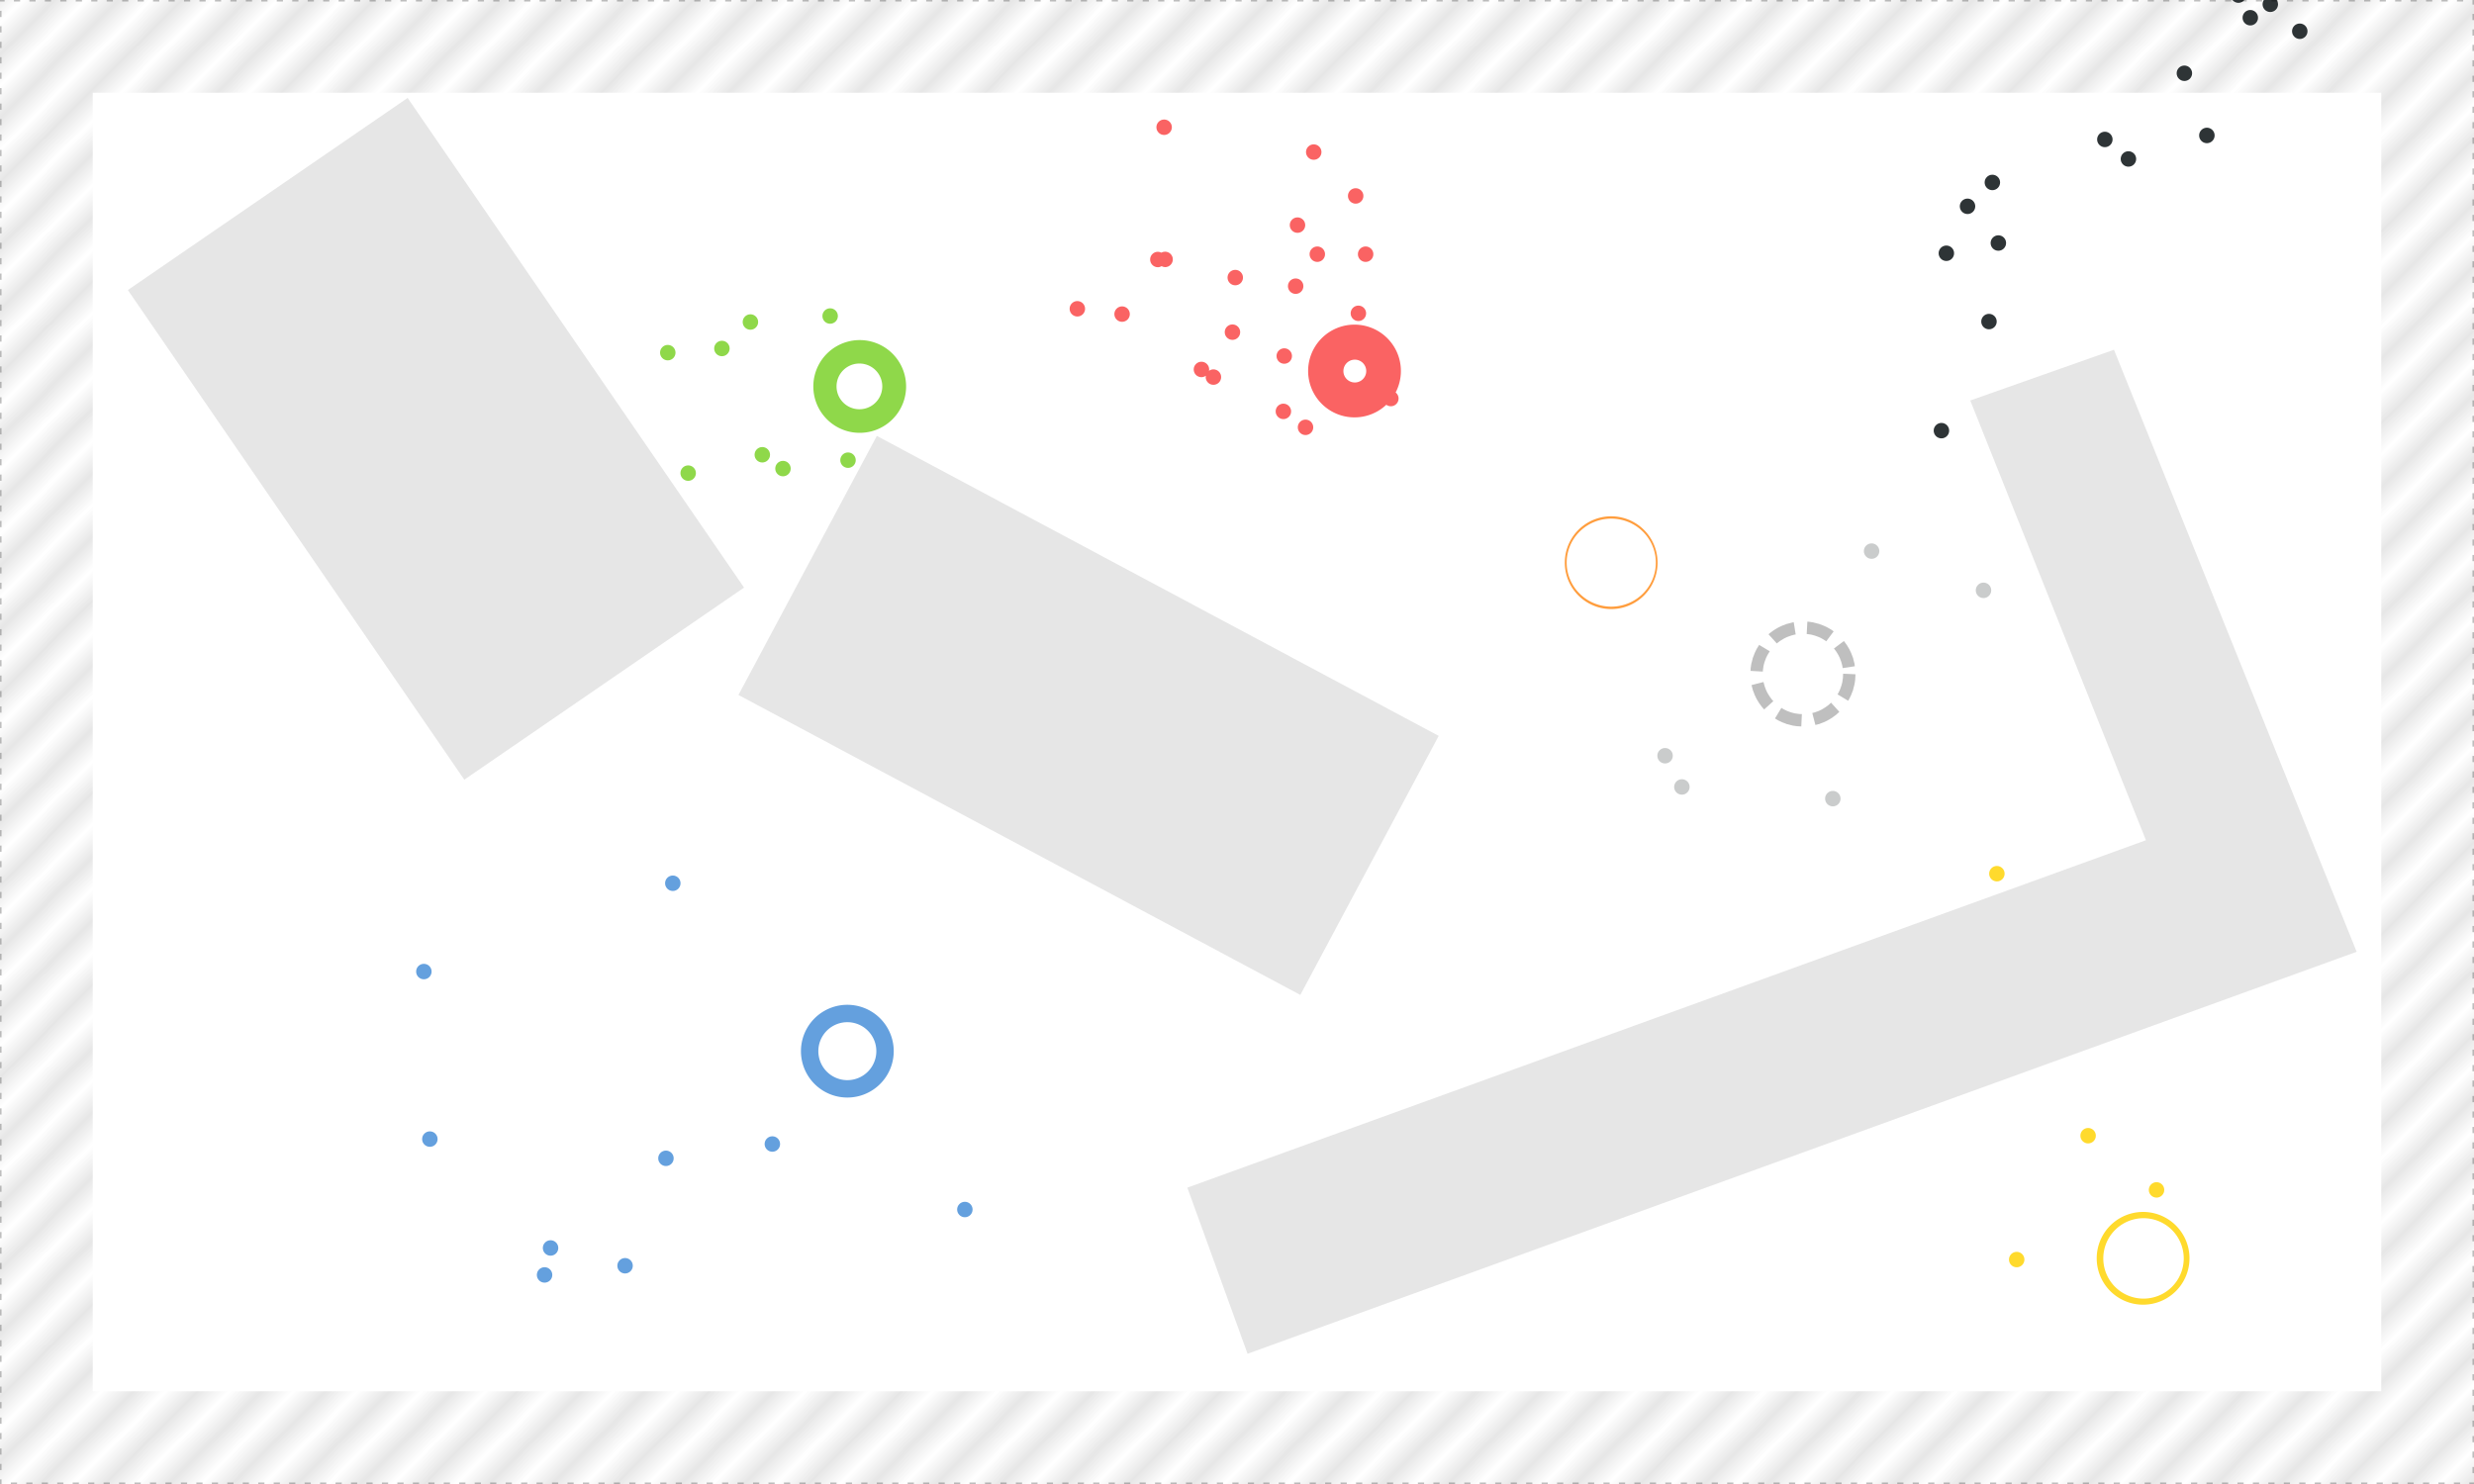 <?xml version="1.0" encoding="UTF-8" standalone="no"?>
<!-- Created with Inkscape (http://www.inkscape.org/) -->

<svg
   xmlns:dc="http://purl.org/dc/elements/1.1/"
   xmlns:cc="http://creativecommons.org/ns#"
   xmlns:rdf="http://www.w3.org/1999/02/22-rdf-syntax-ns#"
   xmlns:svg="http://www.w3.org/2000/svg"
   xmlns="http://www.w3.org/2000/svg"
   xmlns:xlink="http://www.w3.org/1999/xlink"
   xmlns:sodipodi="http://sodipodi.sourceforge.net/DTD/sodipodi-0.dtd"
   xmlns:inkscape="http://www.inkscape.org/namespaces/inkscape"
   width="800"
   height="480"
   id="svg2"
   version="1.1"
   inkscape:version="0.48.2 r9819"
   sodipodi:docname="drawing.svg">
  <defs
     id="defs4">
    <pattern
       inkscape:collect="always"
       xlink:href="#Strips1_1"
       id="pattern5271"
       patternTransform="matrix(5.171,5.171,-12.206,12.206,286.863,359.814)" />
    <pattern
       inkscape:stockid="Stripes 1:1"
       id="Strips1_1"
       patternTransform="translate(0,0) scale(10,10)"
       height="1"
       width="2"
       patternUnits="userSpaceOnUse"
       inkscape:collect="always">
      <rect
         id="rect4540"
         height="2"
         width="1"
         y="-0.5"
         x="0"
         style="fill:black;stroke:none" />
    </pattern>
  </defs>
  <sodipodi:namedview
     id="base"
     pagecolor="#ffffff"
     bordercolor="#666666"
     borderopacity="1.0"
     inkscape:pageopacity="0.0"
     inkscape:pageshadow="2"
     inkscape:zoom="0.5"
     inkscape:cx="389.69503"
     inkscape:cy="325.76546"
     inkscape:document-units="px"
     inkscape:current-layer="layer6"
     showgrid="false"
     inkscape:window-width="1600"
     inkscape:window-height="844"
     inkscape:window-x="-4"
     inkscape:window-y="-4"
     inkscape:window-maximized="1">
    <inkscape:grid
       type="xygrid"
       id="grid3046"
       empspacing="5"
       visible="true"
       enabled="true"
       snapvisiblegridlinesonly="true" />
  </sodipodi:namedview>
  <g
     inkscape:label="bg"
     inkscape:groupmode="layer"
     id="layer1"
     transform="translate(0,-572.362)"
     sodipodi:insensitive="true">
    <rect
       style="opacity:0.969;fill:#ffffff;fill-opacity:1;stroke:none"
       id="rect5281"
       width="800"
       height="480"
       x="0"
       y="572.362" />
    <rect
       style="opacity:0.1;fill:url(#pattern5271);fill-opacity:1;stroke:none"
       id="rect3048"
       width="800"
       height="480"
       x="0"
       y="572.362"
       ry="0" />
  </g>
  <g
     inkscape:groupmode="layer"
     id="layer2"
     inkscape:label="entities"
     style="display:inline">
    <g
       inkscape:groupmode="layer"
       id="layer5"
       inkscape:label="map">
      <rect
         style="fill:#ffffff;fill-opacity:1;stroke:none"
         id="rect5284"
         width="740"
         height="420"
         x="30"
         y="30" />
    </g>
    <g
       inkscape:groupmode="layer"
       id="layer6"
       inkscape:label="particles"
       style="display:inline">
      <path
         sodipodi:type="arc"
         style="fill:#2e3436;fill-opacity:1;stroke:none"
         id="path5438"
         sodipodi:cx="-22.5"
         sodipodi:cy="127.5"
         sodipodi:rx="2.5"
         sodipodi:ry="2.5"
         d="m -20,127.5 a 2.5,2.5 0 1 1 -5,0 2.5,2.5 0 1 1 5,0 z" />
      <path
         style="fill:#fa6363;fill-opacity:1;stroke:none"
         d="m 376.438,38.656 c -1.381,0 -2.5,1.119 -2.5,2.5 0,1.381 1.119,2.5 2.5,2.5 1.381,0 2.5,-1.119 2.5,-2.5 0,-1.381 -1.119,-2.5 -2.5,-2.5 z m 48.375,8.031 c -1.381,0 -2.5,1.119 -2.5,2.5 0,1.381 1.119,2.5 2.5,2.5 1.381,0 2.5,-1.119 2.5,-2.5 0,-1.381 -1.119,-2.5 -2.5,-2.5 z M 438.375,60.875 c -1.381,0 -2.5,1.119 -2.5,2.5 0,1.381 1.119,2.5 2.5,2.5 1.381,0 2.5,-1.119 2.5,-2.5 0,-1.381 -1.119,-2.5 -2.5,-2.5 z m -18.812,9.438 c -1.381,0 -2.5,1.119 -2.5,2.5 0,1.381 1.119,2.5 2.5,2.5 1.381,0 2.5,-1.119 2.5,-2.5 0,-1.381 -1.119,-2.5 -2.5,-2.5 z m 6.406,9.406 c -1.381,0 -2.5,1.119 -2.5,2.5 0,1.381 1.119,2.5 2.5,2.5 1.381,0 2.5,-1.119 2.5,-2.5 0,-1.381 -1.119,-2.5 -2.5,-2.5 z m 15.625,0 c -1.381,0 -2.5,1.119 -2.5,2.5 0,1.381 1.119,2.5 2.5,2.5 1.381,0 2.5,-1.119 2.5,-2.5 0,-1.381 -1.119,-2.5 -2.5,-2.5 z M 376.75,81.406 c -0.444,0 -0.857,0.11 -1.219,0.312 -0.34,-0.173 -0.717,-0.281 -1.125,-0.281 -1.381,0 -2.5,1.119 -2.5,2.5 0,1.381 1.119,2.5 2.5,2.5 0.446,0 0.856,-0.139 1.219,-0.344 0.341,0.174 0.716,0.312 1.125,0.312 1.381,0 2.5,-1.119 2.5,-2.5 0,-1.381 -1.119,-2.5 -2.5,-2.5 z m 22.688,5.875 c -1.381,0 -2.5,1.119 -2.5,2.5 0,1.381 1.119,2.5 2.5,2.5 1.381,0 2.5,-1.119 2.5,-2.5 0,-1.381 -1.119,-2.5 -2.5,-2.5 z m 19.531,2.781 c -1.381,0 -2.5,1.119 -2.5,2.5 0,1.381 1.119,2.5 2.5,2.5 1.381,0 2.5,-1.119 2.5,-2.5 0,-1.381 -1.119,-2.5 -2.5,-2.5 z M 348.375,97.375 c -1.381,0 -2.5,1.119 -2.5,2.5 0,1.381 1.119,2.5 2.5,2.5 1.381,0 2.5,-1.119 2.5,-2.5 0,-1.381 -1.119,-2.5 -2.5,-2.5 z m 90.875,1.469 c -1.381,0 -2.5,1.119 -2.5,2.5 0,1.381 1.119,2.5 2.5,2.5 1.381,0 2.5,-1.119 2.5,-2.5 0,-1.381 -1.119,-2.5 -2.5,-2.5 z m -76.406,0.25 c -1.381,0 -2.5,1.119 -2.5,2.5 0,1.381 1.119,2.5 2.5,2.5 1.381,0 2.5,-1.119 2.5,-2.5 0,-1.381 -1.119,-2.5 -2.5,-2.5 z m 35.688,5.844 c -1.381,0 -2.5,1.119 -2.5,2.5 0,1.381 1.119,2.5 2.5,2.5 1.381,0 2.5,-1.119 2.5,-2.5 0,-1.381 -1.119,-2.5 -2.5,-2.5 z m 16.75,7.719 c -1.381,0 -2.5,1.119 -2.5,2.5 0,1.381 1.119,2.5 2.5,2.5 1.381,0 2.5,-1.119 2.5,-2.5 0,-1.381 -1.119,-2.5 -2.5,-2.5 z M 388.5,117 c -1.381,0 -2.5,1.119 -2.5,2.5 0,1.381 1.119,2.5 2.5,2.5 0.534,0 1.031,-0.184 1.438,-0.469 -0.026,0.144 -0.062,0.286 -0.062,0.438 0,1.381 1.119,2.5 2.5,2.5 1.381,0 2.5,-1.119 2.5,-2.5 0,-1.381 -1.119,-2.5 -2.5,-2.5 -0.543,0 -1.028,0.175 -1.438,0.469 0.026,-0.144 0.062,-0.286 0.062,-0.438 0,-1.381 -1.119,-2.5 -2.5,-2.5 z m 61.25,9.406 c -1.381,0 -2.5,1.119 -2.5,2.5 0,1.381 1.119,2.5 2.5,2.5 1.381,0 2.5,-1.119 2.5,-2.5 0,-1.381 -1.119,-2.5 -2.5,-2.5 z M 415,130.562 c -1.381,0 -2.5,1.119 -2.5,2.5 0,1.381 1.119,2.5 2.5,2.5 1.381,0 2.5,-1.119 2.5,-2.5 0,-1.381 -1.119,-2.5 -2.5,-2.5 z m 7.156,5.156 c -1.381,0 -2.5,1.119 -2.5,2.5 0,1.381 1.119,2.5 2.5,2.5 1.381,0 2.5,-1.119 2.5,-2.5 0,-1.381 -1.119,-2.5 -2.5,-2.5 z"
         id="path5775"
         inkscape:connector-curvature="0" />
      <path
         style="fill:#8fd84a;fill-opacity:1;stroke:none"
         d="m 268.438,99.719 c -1.381,0 -2.5,1.119 -2.5,2.5 0,1.381 1.119,2.5 2.5,2.5 1.381,0 2.5,-1.119 2.5,-2.5 0,-1.381 -1.119,-2.5 -2.5,-2.5 z m -25.781,1.938 c -1.381,0 -2.5,1.119 -2.5,2.5 0,1.381 1.119,2.5 2.5,2.5 1.381,0 2.5,-1.119 2.5,-2.5 0,-1.381 -1.119,-2.5 -2.5,-2.5 z m -9.219,8.562 c -1.381,0 -2.5,1.119 -2.5,2.5 0,1.381 1.119,2.5 2.5,2.5 1.381,0 2.5,-1.119 2.5,-2.5 0,-1.381 -1.119,-2.5 -2.5,-2.5 z m -17.5,1.344 c -1.381,0 -2.5,1.119 -2.5,2.5 0,1.381 1.119,2.5 2.5,2.5 1.381,0 2.5,-1.119 2.5,-2.5 0,-1.381 -1.119,-2.5 -2.5,-2.5 z M 246.5,144.594 c -1.381,0 -2.5,1.119 -2.5,2.5 0,1.381 1.119,2.5 2.5,2.5 1.381,0 2.5,-1.119 2.5,-2.5 0,-1.381 -1.119,-2.5 -2.5,-2.5 z m 27.719,1.75 c -1.381,0 -2.5,1.119 -2.5,2.5 0,1.381 1.119,2.5 2.5,2.5 1.381,0 2.5,-1.119 2.5,-2.5 0,-1.381 -1.119,-2.5 -2.5,-2.5 z m -21.031,2.719 c -1.381,0 -2.5,1.119 -2.5,2.5 0,1.381 1.119,2.5 2.5,2.5 1.381,0 2.5,-1.119 2.5,-2.5 0,-1.381 -1.119,-2.5 -2.5,-2.5 z m -30.656,1.469 c -1.381,0 -2.5,1.119 -2.5,2.5 0,1.381 1.119,2.5 2.5,2.5 1.381,0 2.5,-1.119 2.5,-2.5 0,-1.381 -1.119,-2.5 -2.5,-2.5 z"
         id="path5858"
         inkscape:connector-curvature="0"
         sodipodi:nodetypes="ssssssssssssssssssssssssssssssssssssssss" />
      <path
         style="fill:#64a0de;fill-opacity:1;stroke:none"
         d="m 217.562,283.188 c -1.381,0 -2.5,1.119 -2.5,2.5 0,1.381 1.119,2.5 2.5,2.5 1.381,0 2.5,-1.119 2.5,-2.5 0,-1.381 -1.119,-2.5 -2.5,-2.5 z m -80.5,28.562 c -1.381,0 -2.5,1.119 -2.5,2.5 0,1.381 1.119,2.5 2.5,2.5 1.381,0 2.5,-1.119 2.5,-2.5 0,-1.381 -1.119,-2.5 -2.5,-2.5 z m 137.375,17.469 c -1.381,0 -2.5,1.119 -2.5,2.5 0,1.381 1.119,2.5 2.5,2.5 1.381,0 2.5,-1.119 2.5,-2.5 0,-1.381 -1.119,-2.5 -2.5,-2.5 z M 139,365.938 c -1.381,0 -2.5,1.119 -2.5,2.5 0,1.381 1.119,2.5 2.5,2.5 1.381,0 2.5,-1.119 2.5,-2.5 0,-1.381 -1.119,-2.5 -2.5,-2.5 z m 110.75,1.594 c -1.381,0 -2.5,1.119 -2.5,2.5 0,1.381 1.119,2.5 2.5,2.5 1.381,0 2.5,-1.119 2.5,-2.5 0,-1.381 -1.119,-2.5 -2.5,-2.5 z m -34.406,4.625 c -1.381,0 -2.5,1.119 -2.5,2.5 0,1.381 1.119,2.5 2.5,2.5 1.381,0 2.5,-1.119 2.5,-2.5 0,-1.381 -1.119,-2.5 -2.5,-2.5 z M 312,388.719 c -1.381,0 -2.5,1.119 -2.5,2.5 0,1.381 1.119,2.5 2.5,2.5 1.381,0 2.5,-1.119 2.5,-2.5 0,-1.381 -1.119,-2.5 -2.5,-2.5 z m -133.969,12.438 c -1.381,0 -2.5,1.119 -2.5,2.5 0,1.381 1.119,2.5 2.5,2.5 1.381,0 2.5,-1.119 2.5,-2.5 0,-1.381 -1.119,-2.5 -2.5,-2.5 z m 24.094,5.75 c -1.381,0 -2.5,1.119 -2.5,2.5 0,1.381 1.119,2.5 2.5,2.5 1.381,0 2.5,-1.119 2.5,-2.5 0,-1.381 -1.119,-2.5 -2.5,-2.5 z m -26.031,2.969 c -1.381,0 -2.5,1.119 -2.5,2.5 0,1.381 1.119,2.5 2.5,2.5 1.381,0 2.5,-1.119 2.5,-2.5 0,-1.381 -1.119,-2.5 -2.5,-2.5 z"
         id="path5886"
         inkscape:connector-curvature="0" />
      <path
         style="fill:#ffda2d;fill-opacity:1;stroke:none"
         d="m 675.219,364.844 c -1.381,0 -2.5,1.119 -2.5,2.5 0,1.381 1.119,2.5 2.5,2.5 1.381,0 2.5,-1.119 2.5,-2.5 0,-1.381 -1.119,-2.5 -2.5,-2.5 z m 22.125,17.531 c -1.381,0 -2.5,1.119 -2.5,2.5 0,1.381 1.119,2.5 2.5,2.5 1.381,0 2.5,-1.119 2.5,-2.5 0,-1.381 -1.119,-2.5 -2.5,-2.5 z m -51.625,-102.281 c -1.381,0 -2.5,1.119 -2.5,2.5 0,1.381 1.119,2.5 2.5,2.5 1.381,0 2.5,-1.119 2.5,-2.5 0,-1.381 -1.119,-2.5 -2.5,-2.5 z m 6.406,124.812 c -1.381,0 -2.5,1.119 -2.5,2.5 0,1.381 1.119,2.5 2.5,2.5 1.381,0 2.5,-1.119 2.5,-2.5 0,-1.381 -1.119,-2.5 -2.5,-2.5 z m 44.531,9.688 c -1.381,0 -2.5,1.119 -2.5,2.5 0,1.381 1.119,2.5 2.5,2.5 1.381,0 2.5,-1.119 2.5,-2.5 0,-1.381 -1.119,-2.5 -2.5,-2.5 z"
         id="path5933"
         inkscape:connector-curvature="0"
         sodipodi:nodetypes="sssssssssssssssssssssssss" />
      <path
         style="opacity:0.25;fill:#2e3436;fill-opacity:1;stroke:none"
         d="m 605.203,175.756 c -1.381,0 -2.5,1.119 -2.5,2.5 0,1.381 1.119,2.5 2.5,2.5 1.381,0 2.5,-1.119 2.5,-2.5 0,-1.381 -1.119,-2.5 -2.5,-2.5 z m 36.188,12.688 c -1.381,0 -2.5,1.119 -2.5,2.5 0,1.381 1.119,2.5 2.5,2.5 1.381,0 2.5,-1.119 2.5,-2.5 0,-1.381 -1.119,-2.5 -2.5,-2.5 z m -102.969,53.5 c -1.381,0 -2.5,1.119 -2.5,2.5 0,1.381 1.119,2.5 2.5,2.5 1.381,0 2.5,-1.119 2.5,-2.5 0,-1.381 -1.119,-2.5 -2.5,-2.5 z m 5.438,10.094 c -1.381,0 -2.5,1.119 -2.5,2.5 0,1.381 1.119,2.5 2.5,2.5 1.381,0 2.5,-1.119 2.5,-2.5 0,-1.381 -1.119,-2.5 -2.5,-2.5 z m 48.812,3.781 c -1.381,0 -2.5,1.119 -2.5,2.5 0,1.381 1.119,2.5 2.5,2.5 1.381,0 2.5,-1.119 2.5,-2.5 0,-1.381 -1.119,-2.5 -2.5,-2.5 z"
         id="path6001"
         inkscape:connector-curvature="0" />
      <path
         d="m -20,127.5 a 2.5,2.5 0 1 1 -5,0 2.5,2.5 0 1 1 5,0 z"
         sodipodi:ry="2.5"
         sodipodi:rx="2.5"
         sodipodi:cy="127.5"
         sodipodi:cx="-22.5"
         id="path6015"
         style="fill:#2e3436;fill-opacity:1;stroke:none"
         sodipodi:type="arc"
         transform="translate(736.126,-83.69)" />
      <path
         style="fill:#2e3436;fill-opacity:1;stroke:none"
         d="m 723.819,-4.083 c -1.381,0 -2.5,1.119 -2.5,2.5 0,1.381 1.119,2.5 2.5,2.5 1.381,0 2.5,-1.119 2.5,-2.5 0,-1.381 -1.119,-2.5 -2.5,-2.5 z m 10.312,2.969 c -1.381,0 -2.5,1.119 -2.5,2.5 0,1.381 1.119,2.5 2.5,2.5 1.381,0 2.5,-1.119 2.5,-2.5 0,-1.381 -1.119,-2.5 -2.5,-2.5 z m -6.469,4.344 c -1.381,0 -2.5,1.119 -2.5,2.5 0,1.381 1.119,2.5 2.5,2.5 1.381,0 2.5,-1.119 2.5,-2.5 0,-1.381 -1.119,-2.5 -2.5,-2.5 z m 16,4.375 c -1.381,0 -2.5,1.119 -2.5,2.5 0,1.381 1.119,2.5 2.5,2.5 1.381,0 2.5,-1.119 2.5,-2.5 0,-1.381 -1.119,-2.5 -2.5,-2.5 z m -37.312,13.594 c -1.381,0 -2.5,1.119 -2.5,2.5 0,1.381 1.119,2.5 2.5,2.5 1.381,0 2.5,-1.119 2.5,-2.5 0,-1.381 -1.119,-2.5 -2.5,-2.5 z m -25.719,21.406 c -1.381,0 -2.5,1.119 -2.5,2.5 0,1.381 1.119,2.5 2.5,2.5 1.381,0 2.5,-1.119 2.5,-2.5 0,-1.381 -1.119,-2.5 -2.5,-2.5 z m 7.625,6.312 c -1.381,0 -2.5,1.119 -2.5,2.5 0,1.381 1.119,2.5 2.5,2.5 1.381,0 2.5,-1.119 2.5,-2.5 0,-1.381 -1.119,-2.5 -2.5,-2.5 z m -44,7.594 c -1.381,0 -2.5,1.119 -2.5,2.5 0,1.381 1.119,2.5 2.5,2.5 1.381,0 2.5,-1.119 2.5,-2.5 0,-1.381 -1.119,-2.5 -2.5,-2.5 z m -8.031,7.719 c -1.381,0 -2.5,1.119 -2.5,2.5 0,1.381 1.119,2.5 2.5,2.5 1.381,0 2.5,-1.119 2.5,-2.5 0,-1.381 -1.119,-2.5 -2.5,-2.5 z m 9.969,11.875 c -1.381,0 -2.5,1.119 -2.5,2.5 0,1.381 1.119,2.5 2.5,2.5 1.381,0 2.5,-1.119 2.5,-2.5 0,-1.381 -1.119,-2.5 -2.5,-2.5 z m -16.812,3.312 c -1.381,0 -2.5,1.119 -2.5,2.5 0,1.381 1.119,2.5 2.5,2.5 1.381,0 2.5,-1.119 2.5,-2.5 0,-1.381 -1.119,-2.5 -2.5,-2.5 z m 13.781,22.094 c -1.381,0 -2.5,1.119 -2.5,2.5 0,1.381 1.119,2.5 2.5,2.5 1.381,0 2.5,-1.119 2.5,-2.5 0,-1.381 -1.119,-2.5 -2.5,-2.5 z m -15.375,35.281 c -1.381,0 -2.5,1.119 -2.5,2.5 0,1.381 1.119,2.5 2.5,2.5 1.381,0 2.5,-1.119 2.5,-2.5 0,-1.381 -1.119,-2.5 -2.5,-2.5 z"
         id="path6017"
         inkscape:connector-curvature="0" />
    </g>
    <g
       inkscape:groupmode="layer"
       id="layer3"
       inkscape:label="zoomed out"
       style="display:inline">
      <g
         id="g6124">
        <path
           transform="translate(288,312)"
           sodipodi:type="arc"
           style="fill:#ffda2d;fill-opacity:1;stroke:none"
           id="path5301"
           sodipodi:cx="405"
           sodipodi:cy="95"
           sodipodi:rx="15"
           sodipodi:ry="15"
           d="m 420,95 a 15,15 0 1 1 -30,0 15,15 0 1 1 30,0 z" />
        <path
           d="m 420,95 a 15,15 0 1 1 -30,0 15,15 0 1 1 30,0 z"
           sodipodi:ry="15"
           sodipodi:rx="15"
           sodipodi:cy="95"
           sodipodi:cx="405"
           id="path5947"
           style="fill:#ffffff;fill-opacity:1;stroke:none"
           sodipodi:type="arc"
           transform="matrix(0.867,0,0,0.867,342,324.667)" />
      </g>
      <g
         id="g6071"
         transform="translate(24,33)">
        <path
           d="m 420,95 a 15,15 0 1 1 -30,0 15,15 0 1 1 30,0 z"
           sodipodi:ry="15"
           sodipodi:rx="15"
           sodipodi:cy="95"
           sodipodi:cx="405"
           id="path5297"
           style="fill:#ff9d3d;fill-opacity:1;stroke:none"
           sodipodi:type="arc"
           transform="translate(92,54)" />
        <path
           transform="matrix(0.961,0,0,0.949,107.816,58.83)"
           sodipodi:type="arc"
           style="fill:#ffffff;fill-opacity:1;stroke:none"
           id="path5949"
           sodipodi:cx="405"
           sodipodi:cy="95"
           sodipodi:rx="15"
           sodipodi:ry="15"
           d="m 420,95 a 15,15 0 1 1 -30,0 15,15 0 1 1 30,0 z" />
      </g>
      <g
         id="g6055"
         transform="translate(33,25)">
        <path
           d="m 420,95 a 15,15 0 1 1 -30,0 15,15 0 1 1 30,0 z"
           sodipodi:ry="15"
           sodipodi:rx="15"
           sodipodi:cy="95"
           sodipodi:cx="405"
           id="path5293"
           style="fill:#fa6363;fill-opacity:1;stroke:none"
           sodipodi:type="arc" />
        <path
           transform="matrix(0.246,0,0,0.246,305.47,71.653)"
           sodipodi:type="arc"
           style="fill:#ffffff;fill-opacity:1;stroke:none"
           id="path5951"
           sodipodi:cx="405"
           sodipodi:cy="95"
           sodipodi:rx="15"
           sodipodi:ry="15"
           d="m 420,95 a 15,15 0 1 1 -30,0 15,15 0 1 1 30,0 z" />
      </g>
      <g
         id="g6059"
         transform="translate(30,-10)">
        <path
           transform="translate(-157,40)"
           sodipodi:type="arc"
           style="fill:#8fd84a;fill-opacity:1;stroke:none"
           id="path5299"
           sodipodi:cx="405"
           sodipodi:cy="95"
           sodipodi:rx="15"
           sodipodi:ry="15"
           d="m 420,95 a 15,15 0 1 1 -30,0 15,15 0 1 1 30,0 z" />
        <path
           d="m 420,95 a 15,15 0 1 1 -30,0 15,15 0 1 1 30,0 z"
           sodipodi:ry="15"
           sodipodi:rx="15"
           sodipodi:cy="95"
           sodipodi:cx="405"
           id="path5953"
           style="fill:#ffffff;fill-opacity:1;stroke:none"
           sodipodi:type="arc"
           transform="matrix(0.493,0,0,0.493,48.238,88.142)" />
      </g>
      <g
         id="g6063"
         transform="translate(43,6)">
        <path
           transform="translate(-174,239)"
           sodipodi:type="arc"
           style="fill:#64a0de;fill-opacity:1;stroke:none"
           id="path5295"
           sodipodi:cx="405"
           sodipodi:cy="95"
           sodipodi:rx="15"
           sodipodi:ry="15"
           d="m 420,95 a 15,15 0 1 1 -30,0 15,15 0 1 1 30,0 z" />
        <path
           d="m 420,95 a 15,15 0 1 1 -30,0 15,15 0 1 1 30,0 z"
           sodipodi:ry="15"
           sodipodi:rx="15"
           sodipodi:cy="95"
           sodipodi:cx="405"
           id="path5955"
           style="fill:#ffffff;fill-opacity:1;stroke:none"
           sodipodi:type="arc"
           transform="matrix(0.625,0,0,0.625,-22.125,274.625)" />
      </g>
      <path
         style="font-size:medium;font-style:normal;font-variant:normal;font-weight:normal;font-stretch:normal;text-indent:0;text-align:start;text-decoration:none;line-height:normal;letter-spacing:normal;word-spacing:normal;text-transform:none;direction:ltr;block-progression:tb;writing-mode:lr-tb;text-anchor:start;baseline-shift:baseline;opacity:0.25;color:#000000;fill:#000000;fill-opacity:1;stroke:none;stroke-width:4;marker:none;visibility:visible;display:inline;overflow:visible;enable-background:accumulate;font-family:Sans;-inkscape-font-specification:Sans"
         d="m 584.219,205.062 1.312,0.188 0.031,0 0.156,0.031 1.062,0.281 0.125,0.062 0.062,0 1.188,0.438 0.969,0.469 0.125,0.094 0.031,0 1.062,0.656 0.188,0.156 2.406,-3.219 -0.344,-0.25 -0.094,-0.062 -0.062,-0.062 -1.25,-0.75 -0.094,-0.031 -0.062,-0.062 -1.312,-0.625 -0.094,-0.031 -0.094,-0.031 -1.375,-0.531 -0.094,-0.031 -0.094,0 -1.438,-0.375 -0.094,-0.031 -0.125,-0.031 -1.469,-0.219 -0.094,0 -0.125,0 -0.188,-0.031 z m -4.531,-3.75 -0.125,0.031 -0.094,0.031 -1.438,0.375 -0.094,0 -0.094,0.031 -1.375,0.531 -0.094,0.031 -0.094,0.031 -1.312,0.625 -0.062,0.062 -0.094,0.031 -1.25,0.75 -0.062,0.062 -0.094,0.062 -1.156,0.844 -0.062,0.062 -0.062,0.062 -0.25,0.219 2.688,2.969 0.094,-0.094 0.094,-0.062 0.062,-0.062 0.844,-0.625 1.062,-0.656 0.031,0 0.125,-0.094 0.969,-0.469 1.188,-0.438 0.062,0 0.125,-0.062 1.062,-0.281 0.188,-0.031 0.188,-0.031 -0.625,-3.938 z m 13.344,8.438 0.688,0.906 0.656,1.062 0,0.031 0.094,0.125 0.469,0.969 0.438,1.188 0,0.062 0.062,0.125 0.281,1.062 0.031,0.156 0,0.031 0.094,0.625 3.938,-0.594 -0.094,-0.812 -0.031,-0.125 -0.031,-0.094 -0.375,-1.438 0,-0.094 -0.031,-0.094 -0.531,-1.375 -0.031,-0.094 -0.031,-0.094 -0.625,-1.312 -0.062,-0.062 -0.031,-0.094 -0.75,-1.25 -0.062,-0.062 -0.062,-0.094 -0.781,-1.062 z m -24.938,0.062 -0.031,0.094 -0.062,0.062 -0.625,1.312 -0.031,0.094 -0.031,0.094 -0.531,1.375 -0.031,0.094 0,0.094 -0.375,1.438 -0.031,0.094 -0.031,0.125 -0.219,1.469 0,0.094 0,0.125 -0.031,0.625 3.969,0.219 0.031,-0.438 0.188,-1.312 0,-0.031 0.031,-0.156 0.281,-1.062 0.062,-0.125 0,-0.062 0.438,-1.188 0.469,-0.969 0.094,-0.125 0,-0.031 0.656,-1.062 -3.438,-2.062 z m 27.844,9.406 -0.188,1.312 0,0.031 -0.031,0.156 -0.281,1.062 -0.062,0.125 0,0.062 -0.438,1.188 -0.469,0.969 -0.094,0.156 -0.188,0.312 3.438,2.062 0.281,-0.469 0.031,-0.094 0.062,-0.062 0.625,-1.312 0.031,-0.094 0.031,-0.094 0.531,-1.375 0.031,-0.094 0,-0.094 0.375,-1.438 0.031,-0.094 0.031,-0.125 0.219,-1.469 0,-0.094 0,-0.125 0.094,-1.531 -4,-0.188 z m -29.562,2.375 0.375,1.375 0,0.094 0.031,0.094 0.531,1.375 0.031,0.094 0.031,0.094 0.625,1.312 0.062,0.062 0.031,0.094 0.75,1.25 0.062,0.062 0.062,0.094 0.844,1.156 0.062,0.062 0.062,0.062 0.531,0.594 2.969,-2.688 -0.406,-0.438 -0.094,-0.094 -0.031,-0.062 -0.625,-0.844 -0.656,-1.062 0,-0.031 -0.094,-0.125 -0.469,-0.969 -0.438,-1.188 -0.031,-0.062 -0.031,-0.125 -0.312,-1.188 z m 24.969,6.375 -0.094,0.094 -0.062,0.031 -0.844,0.625 -1.062,0.656 -0.031,0 -0.125,0.094 -0.969,0.469 -1.188,0.438 -0.062,0 -0.125,0.062 -0.75,0.188 1,3.875 0.938,-0.25 0.094,0 0.094,-0.031 1.375,-0.531 0.094,-0.031 0.094,-0.031 1.312,-0.625 0.062,-0.062 0.094,-0.031 1.25,-0.75 0.062,-0.062 0.094,-0.062 1.156,-0.844 0.062,-0.062 0.062,-0.062 0.906,-0.812 -2.688,-2.969 z m -17.375,4.406 0.844,0.531 0.094,0.031 0.062,0.062 1.312,0.625 0.094,0.031 0.094,0.031 1.375,0.531 0.094,0.031 0.094,0 1.438,0.375 0.094,0.031 0.125,0.031 1.469,0.219 0.094,0 0.125,0 1.094,0.062 0.188,-4 -0.875,-0.031 -1.312,-0.188 -0.031,0 -0.156,-0.031 -1.062,-0.281 -0.125,-0.062 -0.062,0 -1.188,-0.438 -0.969,-0.469 -0.156,-0.094 -0.688,-0.406 z"
         id="path5968"
         inkscape:connector-curvature="0" />
      <rect
         style="opacity:0.25;fill:none;stroke:#000000;stroke-width:1;stroke-linecap:square;stroke-linejoin:bevel;stroke-miterlimit:4;stroke-opacity:1;stroke-dasharray:1, 4;stroke-dashoffset:0;display:inline"
         id="rect6111-7"
         width="800"
         height="480"
         x="0"
         y="0" />
    </g>
    <g
       style="display:none"
       inkscape:label="zoomed in"
       id="g6075"
       inkscape:groupmode="layer">
      <g
         id="g6107"
         transform="matrix(0.5,0,0,0.5,346.5,203.5)">
        <path
           d="m 420,95 a 15,15 0 1 1 -30,0 15,15 0 1 1 30,0 z"
           sodipodi:ry="15"
           sodipodi:rx="15"
           sodipodi:cy="95"
           sodipodi:cx="405"
           id="path6077"
           style="fill:#ffda2d;fill-opacity:1;stroke:none"
           sodipodi:type="arc"
           transform="translate(288,312)" />
        <path
           transform="matrix(0.867,0,0,0.867,342,324.667)"
           sodipodi:type="arc"
           style="fill:#ffffff;fill-opacity:1;stroke:none"
           id="path6079"
           sodipodi:cx="405"
           sodipodi:cy="95"
           sodipodi:rx="15"
           sodipodi:ry="15"
           d="m 420,95 a 15,15 0 1 1 -30,0 15,15 0 1 1 30,0 z" />
      </g>
      <g
         transform="matrix(0.5,0,0,0.5,272.5,107.5)"
         id="g6081">
        <path
           transform="translate(92,54)"
           sodipodi:type="arc"
           style="fill:#ff9d3d;fill-opacity:1;stroke:none"
           id="path6083"
           sodipodi:cx="405"
           sodipodi:cy="95"
           sodipodi:rx="15"
           sodipodi:ry="15"
           d="m 420,95 a 15,15 0 1 1 -30,0 15,15 0 1 1 30,0 z" />
        <path
           d="m 420,95 a 15,15 0 1 1 -30,0 15,15 0 1 1 30,0 z"
           sodipodi:ry="15"
           sodipodi:rx="15"
           sodipodi:cy="95"
           sodipodi:cx="405"
           id="path6085"
           style="fill:#ffffff;fill-opacity:1;stroke:none"
           sodipodi:type="arc"
           transform="matrix(0.961,0,0,0.949,107.816,58.83)" />
      </g>
      <g
         transform="matrix(0.5,0,0,0.5,235.5,72.5)"
         id="g6087">
        <path
           sodipodi:type="arc"
           style="fill:#fa6363;fill-opacity:1;stroke:none"
           id="path6089"
           sodipodi:cx="405"
           sodipodi:cy="95"
           sodipodi:rx="15"
           sodipodi:ry="15"
           d="m 420,95 a 15,15 0 1 1 -30,0 15,15 0 1 1 30,0 z" />
        <path
           d="m 420,95 a 15,15 0 1 1 -30,0 15,15 0 1 1 30,0 z"
           sodipodi:ry="15"
           sodipodi:rx="15"
           sodipodi:cy="95"
           sodipodi:cx="405"
           id="path6091"
           style="fill:#ffffff;fill-opacity:1;stroke:none"
           sodipodi:type="arc"
           transform="matrix(0.246,0,0,0.246,305.47,71.653)" />
      </g>
      <g
         transform="matrix(0.5,0,0,0.5,154,57.5)"
         id="g6093">
        <path
           d="m 420,95 a 15,15 0 1 1 -30,0 15,15 0 1 1 30,0 z"
           sodipodi:ry="15"
           sodipodi:rx="15"
           sodipodi:cy="95"
           sodipodi:cx="405"
           id="path6095"
           style="fill:#8fd84a;fill-opacity:1;stroke:none"
           sodipodi:type="arc"
           transform="translate(-157,40)" />
        <path
           transform="matrix(0.493,0,0,0.493,48.238,88.142)"
           sodipodi:type="arc"
           style="fill:#ffffff;fill-opacity:1;stroke:none"
           id="path6097"
           sodipodi:cx="405"
           sodipodi:cy="95"
           sodipodi:rx="15"
           sodipodi:ry="15"
           d="m 420,95 a 15,15 0 1 1 -30,0 15,15 0 1 1 30,0 z" />
      </g>
      <g
         transform="matrix(0.5,0,0,0.5,158.5,173)"
         id="g6099">
        <path
           d="m 420,95 a 15,15 0 1 1 -30,0 15,15 0 1 1 30,0 z"
           sodipodi:ry="15"
           sodipodi:rx="15"
           sodipodi:cy="95"
           sodipodi:cx="405"
           id="path6101"
           style="fill:#64a0de;fill-opacity:1;stroke:none"
           sodipodi:type="arc"
           transform="translate(-174,239)" />
        <path
           transform="matrix(0.625,0,0,0.625,-22.125,274.625)"
           sodipodi:type="arc"
           style="fill:#ffffff;fill-opacity:1;stroke:none"
           id="path6103"
           sodipodi:cx="405"
           sodipodi:cy="95"
           sodipodi:rx="15"
           sodipodi:ry="15"
           d="m 420,95 a 15,15 0 1 1 -30,0 15,15 0 1 1 30,0 z" />
      </g>
      <path
         inkscape:connector-curvature="0"
         id="path6105"
         d="m 583.625,211.539 0.656,0.094 0.016,0 0.078,0.016 0.531,0.141 0.062,0.031 0.031,0 0.594,0.219 0.484,0.234 0.062,0.047 0.016,0 0.531,0.328 0.094,0.078 1.203,-1.609 -0.172,-0.125 -0.047,-0.031 -0.031,-0.031 -0.625,-0.375 -0.047,-0.016 -0.031,-0.031 -0.656,-0.312 -0.047,-0.016 -0.047,-0.016 -0.688,-0.266 -0.047,-0.016 -0.047,0 -0.719,-0.188 -0.047,-0.016 -0.062,-0.016 -0.734,-0.109 -0.047,0 -0.062,0 -0.094,-0.016 z m -2.266,-1.875 -0.062,0.016 -0.047,0.016 -0.719,0.188 -0.047,0 -0.047,0.016 -0.688,0.266 -0.047,0.016 -0.047,0.016 -0.656,0.312 -0.031,0.031 -0.047,0.016 -0.625,0.375 -0.031,0.031 -0.047,0.031 -0.578,0.422 -0.031,0.031 -0.031,0.031 -0.125,0.109 1.344,1.484 0.047,-0.047 0.047,-0.031 0.031,-0.031 0.422,-0.312 0.531,-0.328 0.016,0 0.062,-0.047 0.484,-0.234 0.594,-0.219 0.031,0 0.062,-0.031 0.531,-0.141 0.094,-0.016 0.094,-0.016 -0.312,-1.969 z m 6.672,4.219 0.344,0.453 0.328,0.531 0,0.016 0.047,0.062 0.234,0.484 0.219,0.594 0,0.031 0.031,0.062 0.141,0.531 0.016,0.078 0,0.016 0.047,0.312 1.969,-0.297 -0.047,-0.406 -0.016,-0.062 -0.016,-0.047 -0.188,-0.719 0,-0.047 -0.016,-0.047 -0.266,-0.688 -0.016,-0.047 -0.016,-0.047 -0.312,-0.656 -0.031,-0.031 -0.016,-0.047 -0.375,-0.625 -0.031,-0.031 -0.031,-0.047 -0.391,-0.531 z m -12.469,0.031 -0.016,0.047 -0.031,0.031 -0.312,0.656 -0.016,0.047 -0.016,0.047 -0.266,0.688 -0.016,0.047 0,0.047 -0.188,0.719 -0.016,0.047 -0.016,0.062 -0.109,0.734 0,0.047 0,0.062 -0.016,0.312 1.984,0.109 0.016,-0.219 0.094,-0.656 0,-0.016 0.016,-0.078 0.141,-0.531 0.031,-0.062 0,-0.031 0.219,-0.594 0.234,-0.484 0.047,-0.062 0,-0.016 0.328,-0.531 -1.719,-1.031 z m 13.922,4.703 -0.094,0.656 0,0.016 -0.016,0.078 -0.141,0.531 -0.031,0.062 0,0.031 -0.219,0.594 -0.234,0.484 -0.047,0.078 -0.094,0.156 1.719,1.031 0.141,-0.234 0.016,-0.047 0.031,-0.031 0.312,-0.656 0.016,-0.047 0.016,-0.047 0.266,-0.688 0.016,-0.047 0,-0.047 0.188,-0.719 0.016,-0.047 0.016,-0.062 0.109,-0.734 0,-0.047 0,-0.062 0.047,-0.766 -2,-0.094 z m -14.781,1.188 0.188,0.688 0,0.047 0.016,0.047 0.266,0.688 0.016,0.047 0.016,0.047 0.312,0.656 0.031,0.031 0.016,0.047 0.375,0.625 0.031,0.031 0.031,0.047 0.422,0.578 0.031,0.031 0.031,0.031 0.266,0.297 1.484,-1.344 -0.203,-0.219 -0.047,-0.047 -0.016,-0.031 -0.312,-0.422 -0.328,-0.531 0,-0.016 -0.047,-0.062 -0.234,-0.484 -0.219,-0.594 -0.016,-0.031 -0.016,-0.062 -0.156,-0.594 z m 12.484,3.188 -0.047,0.047 -0.031,0.016 -0.422,0.312 -0.531,0.328 -0.016,0 -0.062,0.047 -0.484,0.234 -0.594,0.219 -0.031,0 -0.062,0.031 -0.375,0.094 0.5,1.938 0.469,-0.125 0.047,0 0.047,-0.016 0.688,-0.266 0.047,-0.016 0.047,-0.016 0.656,-0.312 0.031,-0.031 0.047,-0.016 0.625,-0.375 0.031,-0.031 0.047,-0.031 0.578,-0.422 0.031,-0.031 0.031,-0.031 0.453,-0.406 -1.344,-1.484 z m -8.688,2.203 0.422,0.266 0.047,0.016 0.031,0.031 0.656,0.312 0.047,0.016 0.047,0.016 0.688,0.266 0.047,0.016 0.047,0 0.719,0.188 0.047,0.016 0.062,0.016 0.734,0.109 0.047,0 0.062,0 0.547,0.031 0.094,-2 -0.438,-0.016 -0.656,-0.094 -0.016,0 -0.078,-0.016 -0.531,-0.141 -0.062,-0.031 -0.031,0 -0.594,-0.219 -0.484,-0.234 -0.078,-0.047 -0.344,-0.203 z"
         style="font-size:medium;font-style:normal;font-variant:normal;font-weight:normal;font-stretch:normal;text-indent:0;text-align:start;text-decoration:none;line-height:normal;letter-spacing:normal;word-spacing:normal;text-transform:none;direction:ltr;block-progression:tb;writing-mode:lr-tb;text-anchor:start;baseline-shift:baseline;opacity:0.25;color:#000000;fill:#000000;fill-opacity:1;stroke:none;stroke-width:4;marker:none;visibility:visible;display:inline;overflow:visible;enable-background:accumulate;font-family:Sans;-inkscape-font-specification:Sans" />
      <rect
         style="opacity:0.25;fill:none;stroke:#000000;stroke-width:1;stroke-linecap:square;stroke-linejoin:bevel;stroke-miterlimit:4;stroke-opacity:1;stroke-dasharray:1, 4;stroke-dashoffset:0"
         id="rect6111"
         width="200"
         height="120"
         x="358.5"
         y="93" />
    </g>
    <g
       inkscape:groupmode="layer"
       id="layer4"
       inkscape:label="barriers"
       style="display:inline">
      <rect
         y="-9.19"
         x="316.558"
         height="95"
         width="206"
         id="rect5286"
         style="opacity:0.1;fill:#000000;fill-opacity:1;stroke:none"
         transform="matrix(0.882,0.471,-0.471,0.882,0,0)" />
      <rect
         transform="matrix(0.566,0.824,-0.824,0.566,0,0)"
         style="opacity:0.1;fill:#000000;fill-opacity:1;stroke:none"
         id="rect5288"
         width="192.206"
         height="109.789"
         x="100.772"
         y="-90.747" />
      <path
         style="opacity:0.1;fill:#000000;fill-opacity:1;stroke:none"
         d="M 762.058,307.854 403.419,437.871 383.942,384.146 693.917,271.771 637.108,129.539 683.581,113.129 z"
         id="rect5290"
         inkscape:connector-curvature="0"
         sodipodi:nodetypes="ccccccc" />
    </g>
  </g>
</svg>
